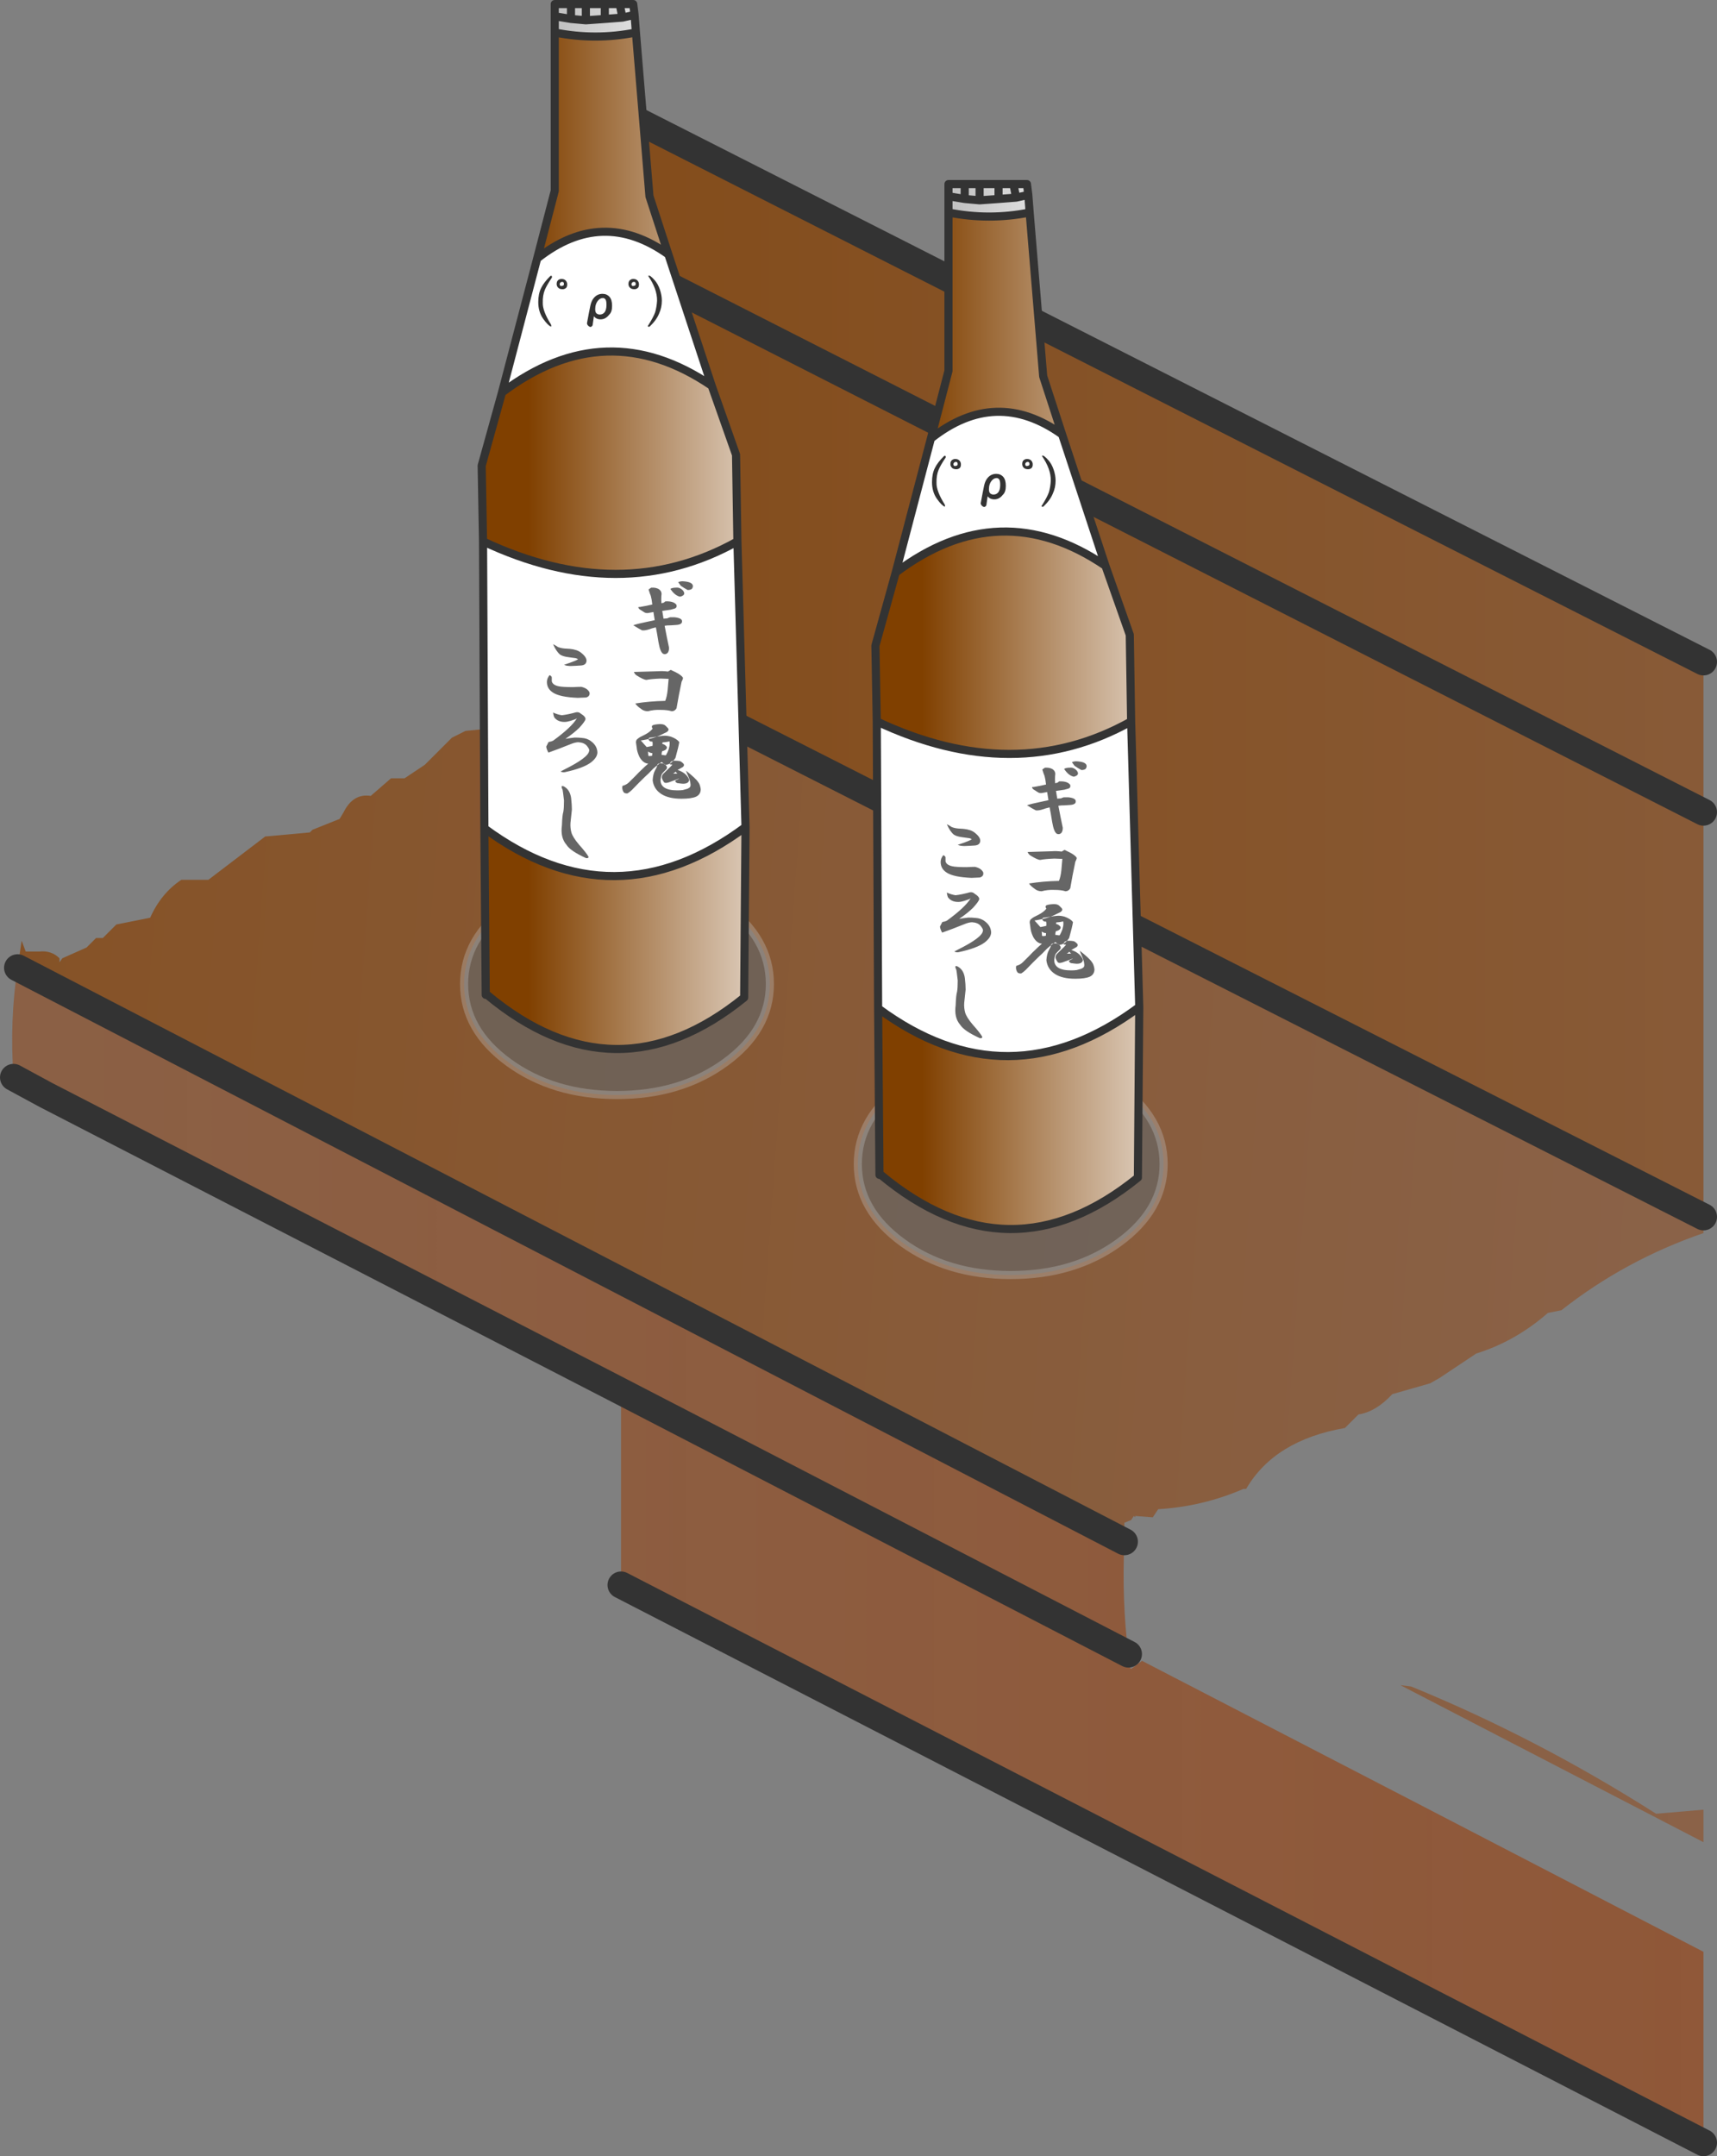 <svg xmlns="http://www.w3.org/2000/svg" xmlns:xlink="http://www.w3.org/1999/xlink" height="79.65" width="63.45"><rect width="100%" height="100%" fill="#808080" stroke="none"/><defs><linearGradient gradientTransform="matrix(.201 .014 -.004 .055 -.7 442.1)" gradientUnits="userSpaceOnUse" id="c" spreadMethod="pad" x1="-819.2" x2="819.2"><stop offset=".082" stop-color="#804000"/><stop offset=".486" stop-color="#8a6248"/><stop offset=".937" stop-color="#9f3502" stop-opacity=".78"/></linearGradient><linearGradient gradientTransform="matrix(.151 0 0 .055 56.25 288.9)" gradientUnits="userSpaceOnUse" id="d" spreadMethod="pad" x1="-819.2" x2="819.2"><stop offset=".082" stop-color="#804000"/><stop offset=".486" stop-color="#8a6248"/><stop offset=".937" stop-color="#9f3502" stop-opacity=".78"/></linearGradient><linearGradient gradientTransform="matrix(.349 0 0 .055 -38.7 233.4)" gradientUnits="userSpaceOnUse" id="e" spreadMethod="pad" x1="-819.2" x2="819.2"><stop offset=".082" stop-color="#804000"/><stop offset=".486" stop-color="#8a6248"/><stop offset=".937" stop-color="#9f3502" stop-opacity=".78"/></linearGradient><linearGradient gradientTransform="matrix(.01 0 0 .024 -534.75 -44.4)" gradientUnits="userSpaceOnUse" id="a" spreadMethod="pad" x1="-819.2" x2="819.2"><stop offset=".145" stop-color="#999"/><stop offset=".741" stop-color="#fff"/></linearGradient><linearGradient gradientTransform="matrix(.01 0 0 .024 -534.75 -44.4)" gradientUnits="userSpaceOnUse" id="b" spreadMethod="pad" x1="-819.2" x2="819.2"><stop offset=".306" stop-color="#804000"/><stop offset="1" stop-color="#fff"/></linearGradient><linearGradient xlink:href="#a" id="i" gradientUnits="userSpaceOnUse" gradientTransform="matrix(.01 0 0 .024 -534.75 -44.4)" x1="-819.2" x2="819.2" spreadMethod="pad"/><linearGradient xlink:href="#b" id="j" gradientUnits="userSpaceOnUse" gradientTransform="matrix(.01 0 0 .024 -534.75 -44.4)" x1="-819.2" x2="819.2" spreadMethod="pad"/><linearGradient xlink:href="#a" id="k" gradientUnits="userSpaceOnUse" gradientTransform="matrix(.01 0 0 .024 -534.75 -44.4)" x1="-819.2" x2="819.2" spreadMethod="pad"/><linearGradient xlink:href="#b" id="l" gradientUnits="userSpaceOnUse" gradientTransform="matrix(.01 0 0 .024 -534.75 -44.4)" x1="-819.2" x2="819.2" spreadMethod="pad"/><linearGradient xlink:href="#c" id="f" gradientUnits="userSpaceOnUse" gradientTransform="matrix(.201 .014 -.004 .055 -.7 442.1)" x1="-819.2" x2="819.2" spreadMethod="pad"/><linearGradient xlink:href="#d" id="g" gradientUnits="userSpaceOnUse" gradientTransform="matrix(.151 0 0 .055 56.25 288.9)" x1="-819.2" x2="819.2" spreadMethod="pad"/><linearGradient xlink:href="#e" id="h" gradientUnits="userSpaceOnUse" gradientTransform="matrix(.349 0 0 .055 -38.7 233.4)" x1="-819.2" x2="819.2" spreadMethod="pad"/></defs><path d="M30-29.5v.6q-2.9 1-5.25 2.85l-.5.1q-1.2 1.05-2.65 1.5l-1.35.9-.35.2-1.4.4q-.6.65-1.25.75l-.5.5q-2.6.45-3.65 2.25H13q-1.5.65-3.15.75l-.1.15-.1.15-.65-.05v.05l-.05-.05-.1.15-.25.1v.7l-40.9-21.2.15-1 .15.4h.5q.45-.05.75.25v.15l.1-.15.9-.4.35-.35h.25l.5-.5 1.25-.25q.4-.9 1.15-1.4h1l2.1-1.6 1.65-.15.1-.1 1-.4.15-.25q.35-.7 1-.6l.75-.65h.5l.75-.5 1-1 .5-.25 1-.1.1-.15q1.8-.65 3.15-1.35l1-.5.5.1v-.35l40 20.3M18.8-12.2l.4.05q4.65 1.9 9.05 4.7L30-7.6v1.2l-11.2-5.8" fill="url(#f)" fill-rule="evenodd" transform="translate(32.95 74.45)"/><path d="M30-50v20.5l-40-20.3v-20.5L30-50m0 5.55L-10-64.8l40 20.35" fill="url(#g)" fill-rule="evenodd" transform="translate(32.95 74.45)"/><path d="M8.6-17.5q-.1 2.2.15 4.15l.05.5.05.05.4-.3Q19.6-7.75 30-2.35V4.7l-40-20.6v-7.15L-31.25-34q-.75.1-1.15-.3l-.05-.15v-.2q-.15-2.1.15-4.05L8.6-17.5m-41.05-17.15 1.2.65-1.2-.65m41.2 21.3L-10-23.05l18.75 9.7" fill="url(#h)" fill-rule="evenodd" transform="translate(32.95 74.45)"/><path d="m62.95 79.15-40-20.6m0-7.15L1.7 40.45.5 39.8M22.95 4.15l40 20.3m0 20.5-40-20.3m0-15 40 20.35m-21.4 26.95L.65 35.75m22.3 15.65 18.75 9.7" fill="none" stroke="#333" stroke-linecap="round" stroke-linejoin="round"/><path d="M22.8 40.45q-2.35 0-4-1.2t-1.65-2.9q0-1.7 1.65-2.9 1.65-1.25 4-1.25t4 1.25q1.65 1.2 1.65 2.9t-1.65 2.9q-1.65 1.2-4 1.2" fill="#666" fill-opacity=".671" fill-rule="evenodd"/><path d="M22.8 40.45q-2.35 0-4-1.2t-1.65-2.9q0-1.7 1.65-2.9 1.65-1.25 4-1.25t4 1.25q1.65 1.2 1.65 2.9t-1.65 2.9q-1.65 1.2-4 1.2z" fill="none" stroke="#c1c1c1" stroke-linecap="round" stroke-linejoin="round" stroke-opacity=".341" stroke-width=".3"/><path d="M-535.1-63.65h.55l.1.5-.65.05v-.55.55l.65-.05-.1-.5h.5l.05.4.05.65q-1.5.3-3 0v-1.05h1.85m1.1.4-.45.1.45-.1m-1.1.15-.7.05-.55-.05v-.55.55l.55.05v-.6.6l.7-.05m-1.85-.1.6.1-.6-.1" fill="url(#i)" fill-rule="evenodd" transform="translate(557.45 63.8)"/><path d="m-533.95-62.6.5 6.05.7 2.15q-2.45-1.75-4.85.15l.65-2.5v-5.85q1.5.3 3 0m2.8 13.05.9 2.55.05 3.2q-4.3 2.4-9.4 0l-.05-2.8.75-2.7q3.85-2.9 7.75-.25m1.25 16.3-.05 6.3q-4.75 3.85-9.5-.1h-.05l-.05-6.15q4.8 3.55 9.65-.05" fill="url(#j)" fill-rule="evenodd" transform="translate(557.45 63.8)"/><path d="m24.7 9.4 1.6 4.85q-3.9-2.65-7.75.25l1.3-4.95q2.4-1.9 4.85-.15M27.25 20l.3 10.55q-4.85 3.6-9.65.05L17.85 20q5.1 2.4 9.4 0" fill="#fff" fill-rule="evenodd"/><path d="M22.9.15h-.55V.7L23 .65l-.1-.5h.5l.05.4.05.65.5 6.05.7 2.15 1.6 4.85.9 2.55.05 3.2.3 10.55-.05 6.3q-4.75 3.85-9.5-.1h-.05l-.05-6.15-.05-10.6-.05-2.8.75-2.7 1.3-4.95.65-2.5V.15h1.85m-1.25 0V.7l.55.05v-.6m0 .6.7-.05M23 .65l.45-.1m-2.95.65q1.5.3 3 0m1.2 8.2q-2.45-1.75-4.85.15M21.1.7l-.6-.1M27.25 20q-4.3 2.4-9.4 0m.05 10.6q4.8 3.55 9.65-.05m-1.25-16.3q-3.9-2.65-7.75.25" fill="none" stroke="#333" stroke-linecap="round" stroke-linejoin="round" stroke-width=".3"/><path d="M24.994 21.707q-.148 0-.221.046.163.248.359.289.247-.063.098-.239-.11-.108-.236-.096m-.932.002-.095.067q.026.085.052.16.037.071.062.218l.024.176-.102.022q-.146.033-.356.07-.108-.013-.016.082.105.07.17.109.064.044.152.031l.194-.036q.022.154.047.301l-.315.068q-.308.062-.478.119.218.136.324.188.087.013.222-.025.137-.05.29-.085.045.218.095.54.065.384.18.44.086.03.152-.029.06-.06.06-.196-.088-.41-.163-.813.083-.017.232-.017l.195-.013q.227-.014.215-.14 0-.115-.275-.144h-.165q-.058.015-.107.04l-.137.01-.046-.286.31-.044.145-.04q.098-.034.07-.14-.102-.142-.41-.128-.032.03-.06.049-.071.012-.086.023-.006-.066-.006-.14 0-.134.011-.208 0-.104-.098-.173-.115-.07-.287-.056m1.214-.234q-.125-.014-.215.031.058.082.097.132.131.091.253.157.112 0 .162-.048.032-.048.032-.095 0-.15-.329-.177m-.489 3.27q-.064.042-.103.062-.194-.025-.362-.012l-.897.027q.034.087.101.128.262.165.364.165.177-.036.523-.049l.295.011q-.01.15-.036.41-.026.254-.09.403-.589.013-1.105.096.059.094.197.188.112.099.268.099.224-.061.47-.05.26 0 .41.05.114 0 .178-.108.077-.465.188-.984.037-.061.053-.135-.045-.12-.454-.301m.178 3.762q.051.061.07.066-.092.008-.173.003.044-.006.103-.069m-.513-.309h-.05q-.12 0-.12.094 0 .029-.072.157-.079.141-.092.374.039.324.316.505.271.177.748.177.372 0 .542-.077.17-.083.17-.276-.026-.183-.095-.263-.09-.139-.449-.42.042.12.07.173.094.221.094.306.013.055-.008.116-.03.04-.098.072-.124.037-.173.048-.08.012-.204.012-.634 0-.622-.394.025-.179.057-.221.037-.047.151-.158.069-.068-.016-.165-.06-.06-.15-.06m.492-.097q-.085 0-.129.027-.054.018-.054.11.06 0 .075.006l.013.001-.069.076-.274.268q-.048.047-.048.138.014.07.067.146.035.078.188.028.285-.102.386-.147-.01.02-.138.078-.024.05.063.094.167.025.221.025.113 0 .173-.045.05-.047.05-.102-.083-.228-.374-.344l-.054-.017.199-.113q.066-.06.017-.122-.081-.08-.134-.093-.077-.014-.178-.014m-.336-.689.135-.025q.005.025.005.08 0 .093-.039.218-.035.102-.093.203l-.02.015-.148-.02q0-.068.02-.132.134-.036.163-.093.032-.043-.003-.09-.085-.084-.15-.084-.004-.018.004-.06.038 0 .126-.012m-.211-.665q-.249.012-.294.058-.035.044.016.11-.091.122-.298.229-.193.088-.246.14-.073.042-.073.14l.025.173q.013.174.105.364.134.237.324.248-.08.061-.358.333-.039.048-.351.354-.095.095-.24.132-.02.047-.006.126.026.105.077.138.08.028.122.01.08-.051.157-.126.068-.068.257-.264l.22-.216q.15-.134.253-.248.1-.109.36-.297.027.01.06.043.06.067.137.053.183-.038.317-.25.116-.415.141-.586-.086-.117-.303-.197-.128-.037-.232-.037-.105 0-.475.063l-.088.012q-.087.05.024.135l.083.01q.008.037.008.083 0 .066-.003.07-.085.022-.218.046l-.217-.243q.036-.002.225-.04.192-.037.332-.088.14-.048.41-.188.09-.069.039-.136-.101-.113-.144-.127-.058-.027-.146-.027m-.44 1.155-.011-.145q-.018 0 .03.022.065.04.13.04 0 .05-.01.1-.06.01-.126.01l-.013-.027m-3.566-2.885q-.02-.055-.082-.077-.098.119-.098.252 0 .251.23.396.258.164.91.19l.309-.013q.152-.046.125-.188-.07-.153-.305-.206-.112 0-.3.011-.404 0-.542-.033-.215-.047-.247-.183v-.15m.223-1.118q-.06-.046-.175-.102.119.273.265.389.107.066.303.091l.274.038q.076.026.076.036-.018.042-.515.208.09.038.152.038.066.013.261 0l.214-.013q.19-.014.205-.163.013-.14-.202-.31-.144-.116-.417-.142l-.19-.012q-.147-.013-.251-.058m.682 2.412q-.316.087-.535.11-.154-.023-.322-.099.013.104.04.171.125.176.382.176.093 0 .218-.038.079-.025.183-.062l.058-.035q-.194.328-.88.827-.068.034-.168.049l-.085.167q0 .077.079.225.34-.118.86-.328.144-.055.248-.055.212.012.315.133.109.137.083.185-.024.247-.926.694l-.131.069q.08.04.157.025.682-.147.966-.36.239-.184.239-.376-.015-.245-.23-.403-.142-.115-.35-.127-.121-.013-.26-.013-.235.025-.342.049.317-.218.514-.411.212-.234.227-.315.012-.093-.178-.21-.06-.06-.162-.048m-.415 2.767q-.086-.061-.128-.03 0 .058.039.135.011.046.05.386 0 .289-.024.417-.04.127-.052.498-.064.458.169.725.142.227.721.49.094.015.094-.048-.082-.147-.353-.45-.23-.272-.28-.444-.048-.173-.035-.361.024-.207.052-.488 0-.18-.028-.424-.038-.279-.224-.406" fill-rule="evenodd" fill="#666"/><path d="m20.389 10.264.01-.03q0-.069-.06-.04-.24.234-.343.447-.105.212-.105.518 0 .362.185.622.169.237.287.287.02-.035-.007-.09-.306-.491-.298-.788-.008-.282.078-.487.07-.168.253-.44m.571.239q0-.085-.061-.145-.054-.052-.15-.052-.079 0-.132.052-.046.044-.046.137 0 .079.06.138.054.052.158.052.08 0 .133-.052.038-.037.038-.13m-.135.037q-.042.028-.091.028-.015 0-.033-.017-.018-.017-.018-.048 0-.038.025-.063.027-.026.065-.026.066 0 .066.073 0 .045-.014.053m1.441.315q-.192 0-.32.15-.086.1-.126.27-.049.226-.128.663 0 .067.073.12.061.042.104-.002.019-.018.03-.039.023-.17.048-.334.088.115.247.115.185 0 .315-.17.11-.097.11-.329 0-.222-.092-.329-.101-.115-.261-.115m.016.155q.052 0 .092.05.038.053.038.201 0 .2-.083.289-.064.07-.166.07-.078 0-.132-.054-.036-.05-.036-.143 0-.195.108-.323.078-.09.179-.09m1.331-.507q0-.085-.061-.145-.054-.052-.15-.052-.079 0-.132.052-.046.044-.046.137 0 .079.06.138.054.052.158.052.08 0 .133-.052.038-.037.038-.13m-.135.037q-.042.028-.091.028-.016 0-.033-.017-.018-.017-.018-.048 0-.038.025-.063.027-.026.065-.026.066 0 .066.073 0 .045-.014.053m.715-.187q-.072-.087-.162-.156-.033-.023-.08-.005.339.487.33.92-.014.23-.07.422-.062.182-.277.518.033.032.073.013.25-.236.348-.478.103-.222.103-.48 0-.197-.072-.409-.073-.212-.193-.345" fill-rule="evenodd" fill="#333"/><path d="M37.35 47.1q-2.35 0-4-1.2T31.7 43q0-1.7 1.65-2.9 1.65-1.25 4-1.25t4 1.25Q43 41.3 43 43t-1.65 2.9q-1.65 1.2-4 1.2" fill="#666" fill-opacity=".671" fill-rule="evenodd"/><path d="M37.35 47.1q-2.35 0-4-1.2T31.7 43q0-1.7 1.65-2.9 1.65-1.25 4-1.25t4 1.25Q43 41.3 43 43t-1.65 2.9q-1.65 1.2-4 1.2z" fill="none" stroke="#c1c1c1" stroke-linecap="round" stroke-linejoin="round" stroke-opacity=".341" stroke-width=".3"/><path d="M-535.1-63.65h.55l.1.5-.65.05v-.55.55l.65-.05-.1-.5h.5l.05.4.05.65q-1.5.3-3 0v-1.05h1.85m1.1.4-.45.1.45-.1m-1.1.15-.7.05-.55-.05v-.55.55l.55.05v-.6.6l.7-.05m-1.85-.1.6.1-.6-.1" fill="url(#k)" fill-rule="evenodd" transform="translate(572 70.45)"/><path d="m-533.95-62.6.5 6.05.7 2.15q-2.45-1.75-4.85.15l.65-2.5v-5.85q1.5.3 3 0m2.8 13.05.9 2.55.05 3.2q-4.3 2.4-9.4 0l-.05-2.8.75-2.7q3.85-2.9 7.75-.25m1.25 16.3-.05 6.3q-4.75 3.85-9.5-.1h-.05l-.05-6.15q4.8 3.55 9.65-.05" fill="url(#l)" fill-rule="evenodd" transform="translate(572 70.45)"/><path d="m39.25 16.05 1.6 4.85q-3.9-2.65-7.75.25l1.3-4.95q2.4-1.9 4.85-.15m2.55 10.6.3 10.55q-4.85 3.6-9.65.05l-.05-10.6q5.1 2.4 9.4 0" fill="#fff" fill-rule="evenodd"/><path d="M37.45 6.8h-.55v.55l.65-.05-.1-.5h.5l.05.4.05.65.5 6.05.7 2.15 1.6 4.85.9 2.55.05 3.2.3 10.55-.05 6.3q-4.75 3.85-9.5-.1h-.05l-.05-6.15-.05-10.6-.05-2.8.75-2.7 1.3-4.95.65-2.5V6.8h1.85m-1.25 0v.55l.55.05v-.6m0 .6.7-.05m.65-.05.45-.1m-2.95.65q1.5.3 3 0m1.2 8.2q-2.45-1.75-4.85.15m1.25-8.85-.6-.1m6.75 19.4q-4.3 2.4-9.4 0m.05 10.6q4.8 3.55 9.65-.05m-1.25-16.3q-3.9-2.65-7.75.25" fill="none" stroke="#333" stroke-linecap="round" stroke-linejoin="round" stroke-width=".3"/><path d="M39.544 28.357q-.148 0-.221.046.163.248.359.289.247-.063.098-.239-.11-.108-.236-.096m-.932.002-.095.067q.026.085.052.16.037.071.062.218l.024.176-.102.022q-.146.033-.356.07-.108-.013-.016.082.105.07.17.109.064.044.152.031l.194-.036q.022.154.047.301l-.315.068q-.308.062-.478.119.218.136.324.188.087.013.222-.025.137-.05.29-.085.045.218.095.54.065.384.18.44.086.03.152-.029.06-.06.06-.196-.088-.41-.163-.813.083-.017.232-.017l.195-.013q.227-.014.215-.14 0-.115-.275-.144h-.165q-.058.015-.107.04l-.137.01-.046-.286.31-.044.145-.04q.098-.034.07-.14-.102-.142-.41-.128-.032.03-.06.049-.071.012-.086.023-.006-.066-.006-.14 0-.134.011-.208 0-.104-.098-.173-.115-.07-.287-.056m1.214-.234q-.125-.014-.215.031.058.082.097.132.131.091.253.157.112 0 .162-.048.032-.048.032-.095 0-.15-.329-.177m-.489 3.27q-.064.042-.103.062-.194-.025-.362-.012l-.897.027q.034.087.101.128.262.165.364.165.177-.036.523-.049l.295.011q-.01.15-.036.41-.026.254-.09.403-.589.013-1.105.096.059.094.197.188.112.099.268.099.224-.061.47-.05.26 0 .41.05.114 0 .178-.108.077-.465.188-.984.037-.061.053-.135-.045-.12-.454-.301m.178 3.762q.051.061.07.066-.092.008-.173.003.044-.006.103-.069m-.513-.309h-.05q-.12 0-.12.094 0 .029-.072.157-.079.141-.092.374.039.324.316.505.271.177.748.177.372 0 .542-.077.17-.083.17-.276-.026-.183-.095-.263-.09-.139-.449-.42.042.12.07.173.094.221.094.306.013.055-.008.116-.03.04-.098.072-.124.037-.173.048-.08.012-.204.012-.634 0-.622-.394.025-.179.057-.221.037-.047.151-.158.069-.068-.016-.165-.06-.06-.15-.06m.492-.097q-.085 0-.129.027-.054.018-.054.11.06 0 .075.006l.013.001-.069.076-.274.268q-.048.047-.048.138.014.07.067.146.035.078.188.028.285-.102.386-.147-.01.02-.138.078-.024.05.063.094.167.025.221.025.113 0 .173-.045.05-.047.05-.102-.083-.228-.374-.344l-.054-.017.199-.113q.066-.06.017-.122-.081-.08-.134-.093-.077-.014-.178-.014m-.336-.689.135-.025q.005.025.005.08 0 .093-.039.218-.035.102-.093.203l-.02.015-.148-.02q0-.068.02-.132.134-.036.163-.093.032-.043-.003-.09-.085-.084-.15-.084-.004-.018.004-.06.038 0 .126-.012m-.211-.665q-.249.012-.294.058-.035.044.016.11-.091.122-.298.229-.193.088-.246.14-.073.042-.073.14l.025.173q.013.174.105.364.134.237.324.248-.08.061-.358.333-.039.048-.351.354-.095.095-.24.132-.02.047-.006.126.026.105.077.138.08.028.122.01.08-.051.157-.126.068-.068.257-.264l.22-.216q.15-.134.253-.248.1-.109.36-.297.027.01.06.043.06.067.137.053.183-.038.317-.25.116-.415.141-.586-.086-.117-.303-.197-.128-.037-.232-.037-.105 0-.475.063l-.088.012q-.087.05.024.135l.083.01q.008.037.008.083 0 .066-.003.07-.085.022-.218.046l-.217-.243q.036-.002.225-.04.192-.037.332-.088.14-.048.41-.188.09-.069.039-.136-.101-.113-.144-.127-.058-.027-.146-.027m-.44 1.155-.011-.145q-.018 0 .03.022.065.04.13.04 0 .05-.01.1-.06.01-.126.01l-.013-.027m-3.566-2.885q-.02-.055-.082-.077-.098.119-.098.252 0 .251.23.396.258.164.91.19l.309-.013q.152-.046.125-.188-.07-.153-.305-.206-.112 0-.3.011-.404 0-.542-.033-.215-.047-.247-.183v-.15m.223-1.118q-.06-.046-.175-.102.119.273.265.389.107.066.303.091l.274.038q.076.026.076.036-.018.042-.515.208.09.038.152.038.066.013.261 0l.214-.013q.19-.014.205-.163.013-.14-.202-.31-.144-.116-.417-.142l-.19-.012q-.147-.013-.251-.058m.682 2.412q-.316.087-.535.11-.154-.023-.322-.099.013.104.04.171.125.176.382.176.093 0 .218-.038.079-.025.183-.062l.058-.035q-.194.328-.88.827-.068.034-.168.049l-.085.167q0 .077.079.225.34-.118.86-.328.144-.055.248-.055.212.012.315.133.109.137.083.185-.024.247-.926.694l-.131.069q.08.04.157.025.682-.147.966-.36.239-.184.239-.376-.015-.245-.23-.403-.142-.115-.35-.127-.121-.013-.26-.013-.235.025-.342.049.317-.218.514-.411.212-.234.227-.315.012-.093-.178-.21-.06-.06-.162-.048m-.415 2.767q-.086-.061-.128-.03 0 .058.039.135.011.046.05.386 0 .289-.024.417-.04.127-.052.498-.064.458.169.725.142.227.721.49.094.015.094-.048-.082-.147-.353-.45-.23-.272-.28-.444-.048-.173-.035-.361.024-.207.052-.488 0-.18-.028-.424-.038-.279-.224-.406" fill-rule="evenodd" fill="#666"/><path d="m34.939 16.914.01-.03q0-.069-.06-.04-.24.234-.343.447-.105.212-.105.518 0 .362.185.622.169.237.287.287.02-.035-.007-.09-.306-.491-.298-.788-.008-.282.078-.487.07-.168.253-.44m.571.239q0-.085-.061-.145-.054-.052-.15-.052-.079 0-.132.052-.046.044-.046.137 0 .079.06.138.054.052.158.052.08 0 .133-.052.038-.037.038-.13m-.135.037q-.042.028-.091.028-.015 0-.033-.017-.018-.017-.018-.048 0-.038.025-.063.027-.026.065-.026.066 0 .066.073 0 .045-.014.053m1.441.315q-.192 0-.32.15-.086.1-.126.27-.049.226-.128.663 0 .067.073.12.061.042.104-.002.019-.018.03-.039.023-.17.048-.334.088.115.247.115.185 0 .315-.17.11-.097.11-.329 0-.222-.092-.329-.101-.115-.261-.115m.016.155q.052 0 .092.05.038.053.038.201 0 .2-.083.289-.064.07-.166.07-.078 0-.132-.054-.036-.05-.036-.143 0-.195.108-.323.078-.09.179-.09m1.331-.507q0-.085-.061-.145-.054-.052-.15-.052-.079 0-.132.052-.046.044-.046.137 0 .079.06.138.054.052.158.052.08 0 .133-.052.038-.037.038-.13m-.135.037q-.042.028-.091.028-.016 0-.033-.017-.018-.017-.018-.048 0-.038.025-.063.027-.026.065-.026.066 0 .066.073 0 .045-.014.053m.715-.187q-.072-.087-.162-.156-.033-.023-.08-.005.339.487.33.92-.014.23-.07.422-.062.182-.277.518.033.032.073.013.25-.236.348-.478.103-.222.103-.48 0-.197-.072-.409-.073-.212-.193-.345" fill-rule="evenodd" fill="#333"/></svg>